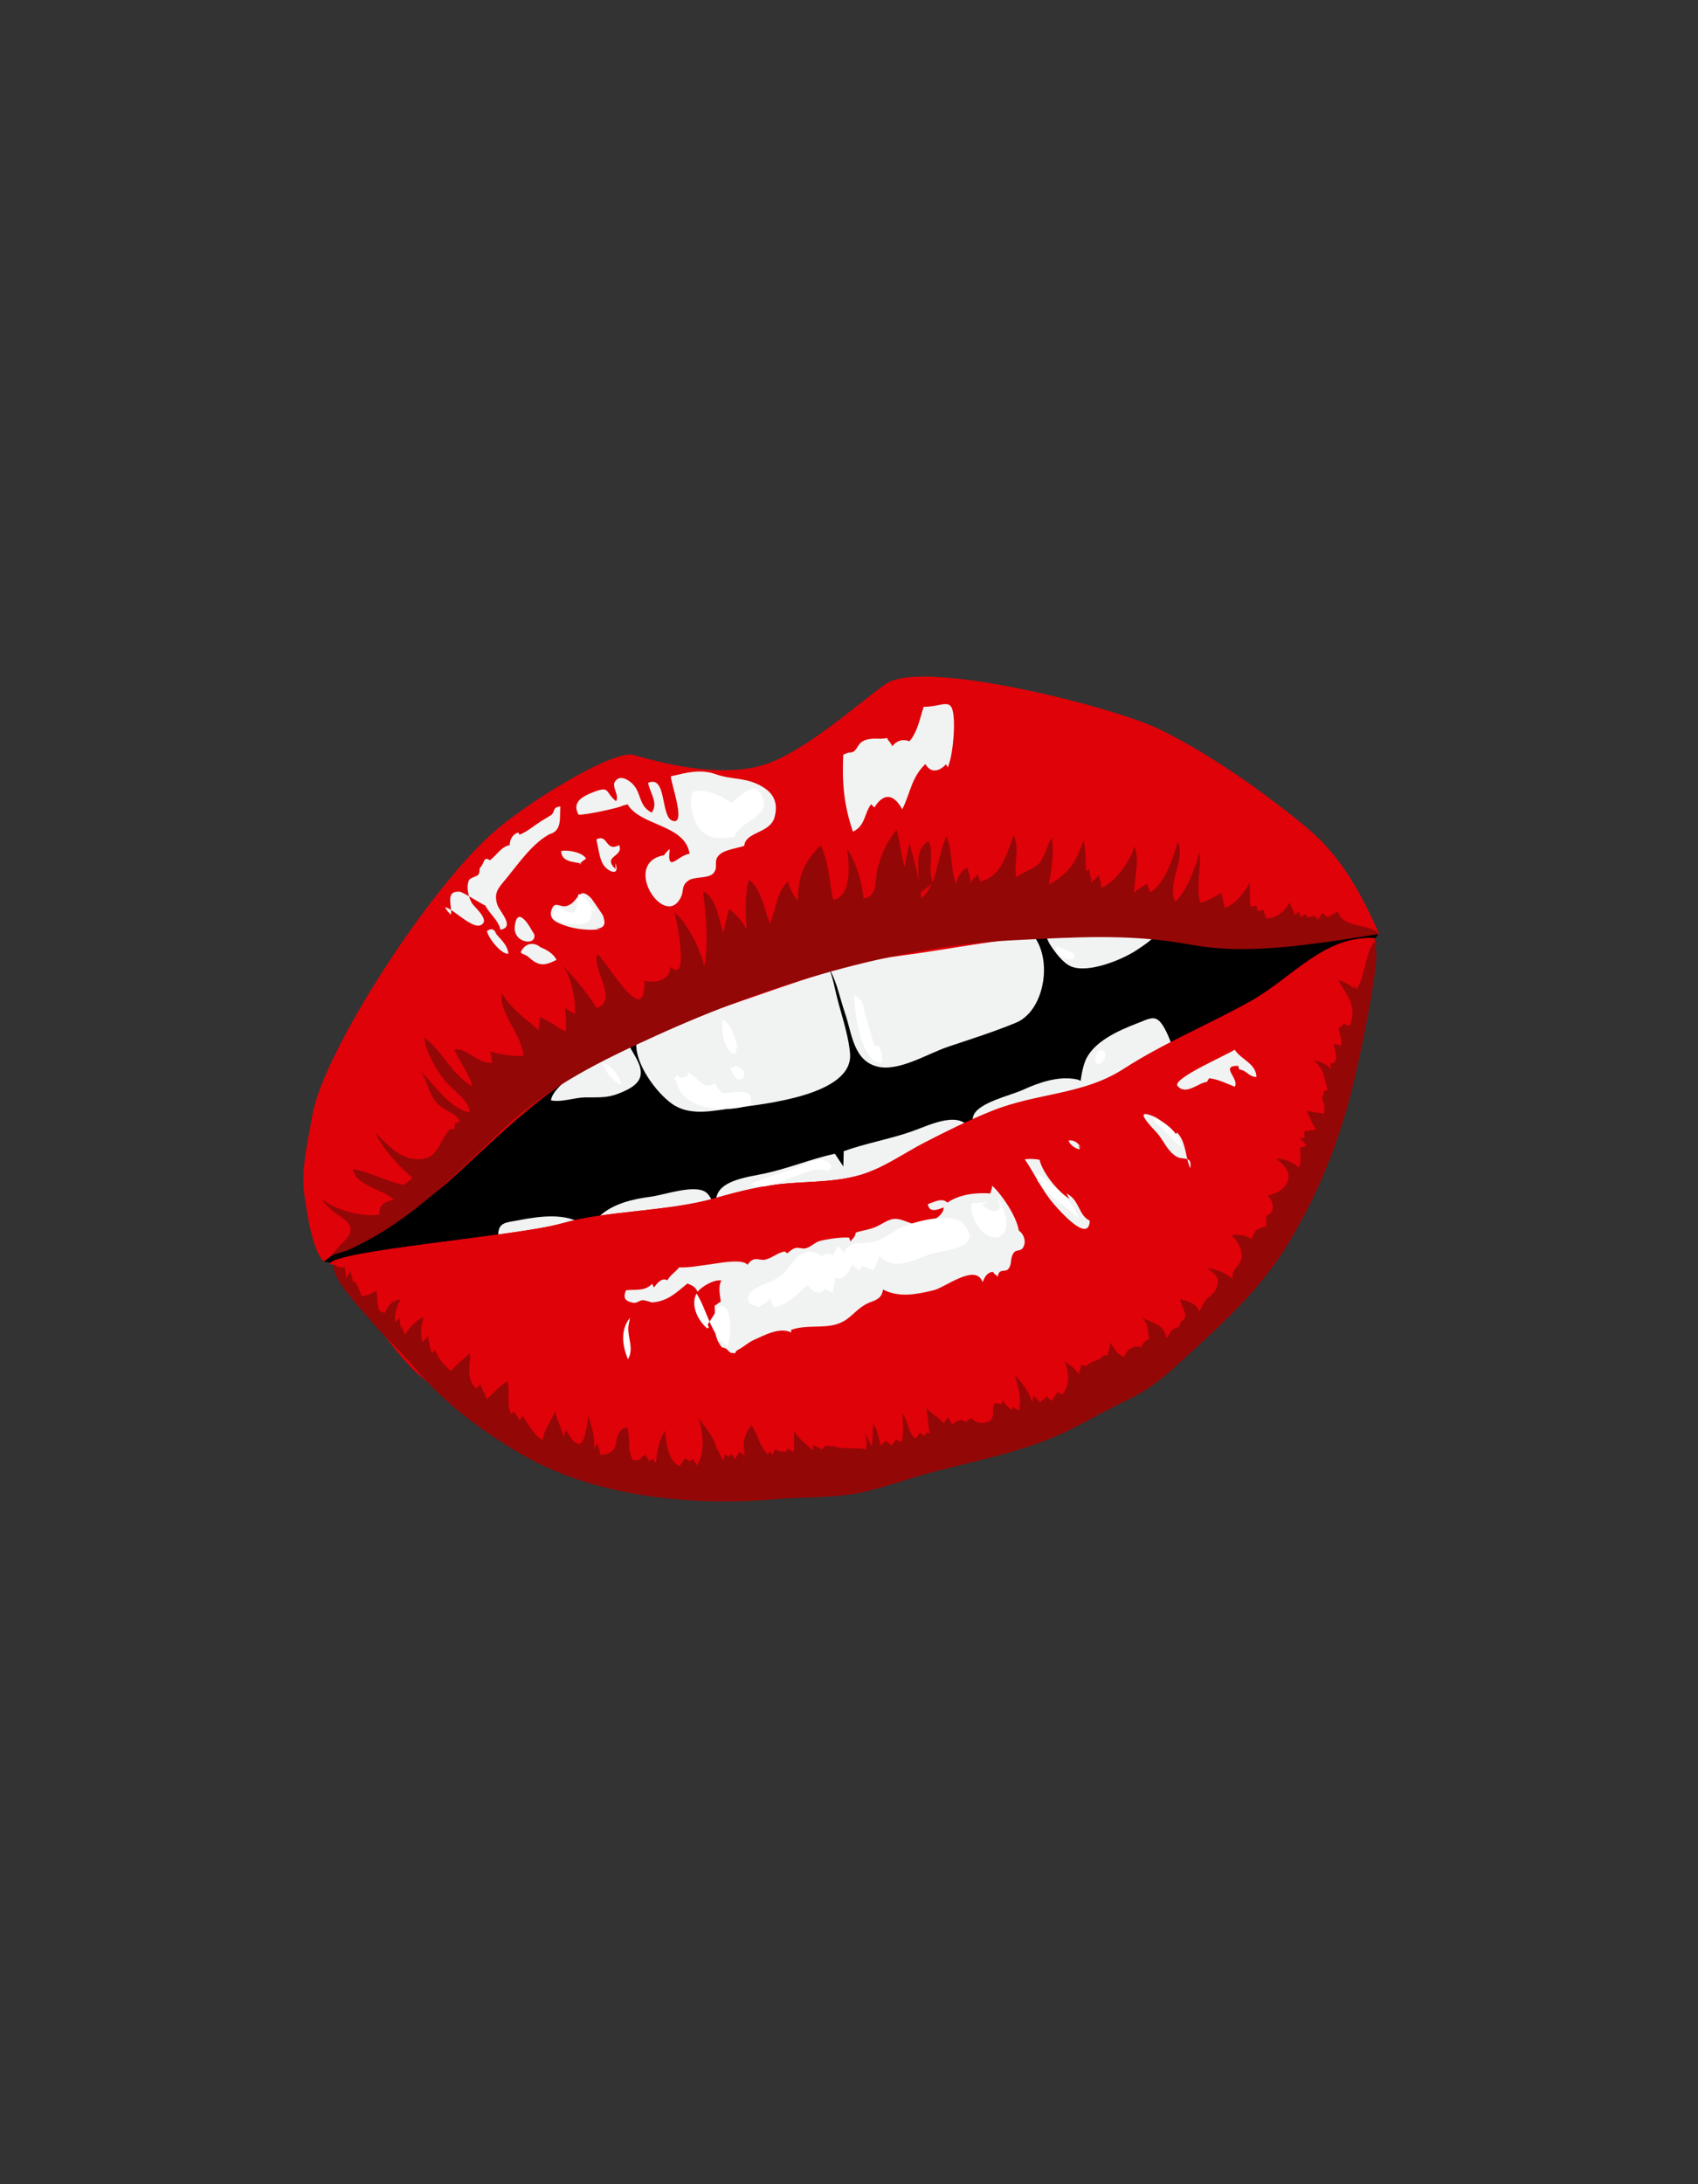 <svg xmlns="http://www.w3.org/2000/svg" xmlns:xlink="http://www.w3.org/1999/xlink" width="1344" zoomAndPan="magnify" viewBox="0 0 1008 1296" height="1728" preserveAspectRatio="xMidYMid meet" version="1.2"><rect x="0" y="0" width="1008" height="1296" fill="#333333" stroke="none"/><defs><clipPath id="ed59cf6b4e"><path d="M 192 524 L 819 524 L 819 786 L 192 786 Z M 192 524 "/></clipPath><clipPath id="09d9f42762"><path d="M 120.352 514.586 L 758.363 331.535 L 887.43 781.387 L 249.422 964.438 Z M 120.352 514.586 "/></clipPath><clipPath id="5ddb799e7b"><path d="M 120.352 514.586 L 758.363 331.535 L 887.43 781.387 L 249.422 964.438 Z M 120.352 514.586 "/></clipPath><clipPath id="8188e157eb"><path d="M 373 545 L 620 545 L 620 634 L 373 634 Z M 373 545 "/></clipPath><clipPath id="cdda23bd0c"><path d="M 120.352 514.586 L 758.363 331.535 L 887.43 781.387 L 249.422 964.438 Z M 120.352 514.586 "/></clipPath><clipPath id="2c9ea19606"><path d="M 120.352 514.586 L 758.363 331.535 L 887.43 781.387 L 249.422 964.438 Z M 120.352 514.586 "/></clipPath><clipPath id="fe27f660ee"><path d="M 616 537 L 689 537 L 689 575 L 616 575 Z M 616 537 "/></clipPath><clipPath id="45a87a3e22"><path d="M 120.352 514.586 L 758.363 331.535 L 887.43 781.387 L 249.422 964.438 Z M 120.352 514.586 "/></clipPath><clipPath id="81c59b3a65"><path d="M 120.352 514.586 L 758.363 331.535 L 887.43 781.387 L 249.422 964.438 Z M 120.352 514.586 "/></clipPath><clipPath id="1e26cc5549"><path d="M 500 664 L 580 664 L 580 716 L 500 716 Z M 500 664 "/></clipPath><clipPath id="731377fd9c"><path d="M 120.352 514.586 L 758.363 331.535 L 887.43 781.387 L 249.422 964.438 Z M 120.352 514.586 "/></clipPath><clipPath id="9e9bccbfa6"><path d="M 120.352 514.586 L 758.363 331.535 L 887.43 781.387 L 249.422 964.438 Z M 120.352 514.586 "/></clipPath><clipPath id="0bb2a7f0cf"><path d="M 577 639 L 670 639 L 670 688 L 577 688 Z M 577 639 "/></clipPath><clipPath id="560f4abab9"><path d="M 120.352 514.586 L 758.363 331.535 L 887.43 781.387 L 249.422 964.438 Z M 120.352 514.586 "/></clipPath><clipPath id="4c28ca0256"><path d="M 120.352 514.586 L 758.363 331.535 L 887.43 781.387 L 249.422 964.438 Z M 120.352 514.586 "/></clipPath><clipPath id="a83fe76dab"><path d="M 641 604 L 700 604 L 700 665 L 641 665 Z M 641 604 "/></clipPath><clipPath id="8ddd50c6ff"><path d="M 120.352 514.586 L 758.363 331.535 L 887.43 781.387 L 249.422 964.438 Z M 120.352 514.586 "/></clipPath><clipPath id="c3178bd028"><path d="M 120.352 514.586 L 758.363 331.535 L 887.43 781.387 L 249.422 964.438 Z M 120.352 514.586 "/></clipPath><clipPath id="34aa2f341f"><path d="M 327 619 L 381 619 L 381 654 L 327 654 Z M 327 619 "/></clipPath><clipPath id="46a81195cd"><path d="M 120.352 514.586 L 758.363 331.535 L 887.43 781.387 L 249.422 964.438 Z M 120.352 514.586 "/></clipPath><clipPath id="f9355e5820"><path d="M 120.352 514.586 L 758.363 331.535 L 887.43 781.387 L 249.422 964.438 Z M 120.352 514.586 "/></clipPath><clipPath id="ab3a93b552"><path d="M 376 567 L 505 567 L 505 660 L 376 660 Z M 376 567 "/></clipPath><clipPath id="be050aaa86"><path d="M 120.352 514.586 L 758.363 331.535 L 887.43 781.387 L 249.422 964.438 Z M 120.352 514.586 "/></clipPath><clipPath id="6dcd22e05d"><path d="M 120.352 514.586 L 758.363 331.535 L 887.43 781.387 L 249.422 964.438 Z M 120.352 514.586 "/></clipPath><clipPath id="e1ea2ef42c"><path d="M 425 684 L 508 684 L 508 735 L 425 735 Z M 425 684 "/></clipPath><clipPath id="28cfa5ef74"><path d="M 120.352 514.586 L 758.363 331.535 L 887.43 781.387 L 249.422 964.438 Z M 120.352 514.586 "/></clipPath><clipPath id="947613d759"><path d="M 120.352 514.586 L 758.363 331.535 L 887.43 781.387 L 249.422 964.438 Z M 120.352 514.586 "/></clipPath><clipPath id="04c82f3957"><path d="M 343 705 L 425 705 L 425 761 L 343 761 Z M 343 705 "/></clipPath><clipPath id="b7e97b0d9b"><path d="M 120.352 514.586 L 758.363 331.535 L 887.43 781.387 L 249.422 964.438 Z M 120.352 514.586 "/></clipPath><clipPath id="ae8297a120"><path d="M 120.352 514.586 L 758.363 331.535 L 887.43 781.387 L 249.422 964.438 Z M 120.352 514.586 "/></clipPath><clipPath id="fee94b600c"><path d="M 295 721 L 363 721 L 363 766 L 295 766 Z M 295 721 "/></clipPath><clipPath id="98ed1f61f1"><path d="M 120.352 514.586 L 758.363 331.535 L 887.43 781.387 L 249.422 964.438 Z M 120.352 514.586 "/></clipPath><clipPath id="af285a993b"><path d="M 120.352 514.586 L 758.363 331.535 L 887.43 781.387 L 249.422 964.438 Z M 120.352 514.586 "/></clipPath><clipPath id="c41fe3618c"><path d="M 180 401 L 819 401 L 819 749 L 180 749 Z M 180 401 "/></clipPath><clipPath id="741b2d2e33"><path d="M 120.352 514.586 L 758.363 331.535 L 887.43 781.387 L 249.422 964.438 Z M 120.352 514.586 "/></clipPath><clipPath id="6619b2487c"><path d="M 120.352 514.586 L 758.363 331.535 L 887.43 781.387 L 249.422 964.438 Z M 120.352 514.586 "/></clipPath><clipPath id="5b48776a78"><path d="M 195 556 L 817 556 L 817 888 L 195 888 Z M 195 556 "/></clipPath><clipPath id="90c30626d5"><path d="M 120.352 514.586 L 758.363 331.535 L 887.43 781.387 L 249.422 964.438 Z M 120.352 514.586 "/></clipPath><clipPath id="2a75e525d4"><path d="M 120.352 514.586 L 758.363 331.535 L 887.43 781.387 L 249.422 964.438 Z M 120.352 514.586 "/></clipPath><clipPath id="fcdeb0624b"><path d="M 197 558 L 818 558 L 818 891 L 197 891 Z M 197 558 "/></clipPath><clipPath id="a10b830b76"><path d="M 120.352 514.586 L 758.363 331.535 L 887.43 781.387 L 249.422 964.438 Z M 120.352 514.586 "/></clipPath><clipPath id="e55dda2fb4"><path d="M 120.352 514.586 L 758.363 331.535 L 887.43 781.387 L 249.422 964.438 Z M 120.352 514.586 "/></clipPath><clipPath id="b6869bad85"><path d="M 357 630 L 369 630 L 369 644 L 357 644 Z M 357 630 "/></clipPath><clipPath id="63b13e4d80"><path d="M 120.352 514.586 L 758.363 331.535 L 887.43 781.387 L 249.422 964.438 Z M 120.352 514.586 "/></clipPath><clipPath id="a9b724c2f0"><path d="M 120.352 514.586 L 758.363 331.535 L 887.43 781.387 L 249.422 964.438 Z M 120.352 514.586 "/></clipPath><clipPath id="393ea275ec"><path d="M 400 636 L 446 636 L 446 659 L 400 659 Z M 400 636 "/></clipPath><clipPath id="f5ae2a74ec"><path d="M 120.352 514.586 L 758.363 331.535 L 887.43 781.387 L 249.422 964.438 Z M 120.352 514.586 "/></clipPath><clipPath id="5a4758cdfe"><path d="M 120.352 514.586 L 758.363 331.535 L 887.43 781.387 L 249.422 964.438 Z M 120.352 514.586 "/></clipPath><clipPath id="4d099b77e5"><path d="M 433 632 L 442 632 L 442 641 L 433 641 Z M 433 632 "/></clipPath><clipPath id="a22d4bcfea"><path d="M 120.352 514.586 L 758.363 331.535 L 887.43 781.387 L 249.422 964.438 Z M 120.352 514.586 "/></clipPath><clipPath id="53e164e9c5"><path d="M 120.352 514.586 L 758.363 331.535 L 887.43 781.387 L 249.422 964.438 Z M 120.352 514.586 "/></clipPath><clipPath id="39e6bd2723"><path d="M 428 604 L 439 604 L 439 626 L 428 626 Z M 428 604 "/></clipPath><clipPath id="7346882318"><path d="M 120.352 514.586 L 758.363 331.535 L 887.43 781.387 L 249.422 964.438 Z M 120.352 514.586 "/></clipPath><clipPath id="3e416b0e09"><path d="M 120.352 514.586 L 758.363 331.535 L 887.43 781.387 L 249.422 964.438 Z M 120.352 514.586 "/></clipPath><clipPath id="80cbb6c111"><path d="M 507 590 L 524 590 L 524 631 L 507 631 Z M 507 590 "/></clipPath><clipPath id="eda5f6da32"><path d="M 120.352 514.586 L 758.363 331.535 L 887.43 781.387 L 249.422 964.438 Z M 120.352 514.586 "/></clipPath><clipPath id="d9f37106c5"><path d="M 120.352 514.586 L 758.363 331.535 L 887.43 781.387 L 249.422 964.438 Z M 120.352 514.586 "/></clipPath><clipPath id="10cb0b9295"><path d="M 627 561 L 638 561 L 638 570 L 627 570 Z M 627 561 "/></clipPath><clipPath id="e4ed6b8ae0"><path d="M 120.352 514.586 L 758.363 331.535 L 887.43 781.387 L 249.422 964.438 Z M 120.352 514.586 "/></clipPath><clipPath id="d9d0e11694"><path d="M 120.352 514.586 L 758.363 331.535 L 887.43 781.387 L 249.422 964.438 Z M 120.352 514.586 "/></clipPath><clipPath id="2d703a1d91"><path d="M 650 623 L 657 623 L 657 632 L 650 632 Z M 650 623 "/></clipPath><clipPath id="0eb3b40083"><path d="M 120.352 514.586 L 758.363 331.535 L 887.43 781.387 L 249.422 964.438 Z M 120.352 514.586 "/></clipPath><clipPath id="3f70ea1e31"><path d="M 120.352 514.586 L 758.363 331.535 L 887.43 781.387 L 249.422 964.438 Z M 120.352 514.586 "/></clipPath><clipPath id="5c5149f8b8"><path d="M 445 688 L 494 688 L 494 705 L 445 705 Z M 445 688 "/></clipPath><clipPath id="d0bbd0f624"><path d="M 120.352 514.586 L 758.363 331.535 L 887.43 781.387 L 249.422 964.438 Z M 120.352 514.586 "/></clipPath><clipPath id="ce5678abb1"><path d="M 120.352 514.586 L 758.363 331.535 L 887.43 781.387 L 249.422 964.438 Z M 120.352 514.586 "/></clipPath><clipPath id="a5f0b59e7d"><path d="M 342 457 L 461 457 L 461 538 L 342 538 Z M 342 457 "/></clipPath><clipPath id="72d52092ea"><path d="M 120.352 514.586 L 758.363 331.535 L 887.43 781.387 L 249.422 964.438 Z M 120.352 514.586 "/></clipPath><clipPath id="d8527de513"><path d="M 120.352 514.586 L 758.363 331.535 L 887.43 781.387 L 249.422 964.438 Z M 120.352 514.586 "/></clipPath><clipPath id="d73d4f9dbe"><path d="M 326 530 L 359 530 L 359 552 L 326 552 Z M 326 530 "/></clipPath><clipPath id="67890a207f"><path d="M 120.352 514.586 L 758.363 331.535 L 887.43 781.387 L 249.422 964.438 Z M 120.352 514.586 "/></clipPath><clipPath id="14df0345c9"><path d="M 120.352 514.586 L 758.363 331.535 L 887.43 781.387 L 249.422 964.438 Z M 120.352 514.586 "/></clipPath><clipPath id="a37db908c1"><path d="M 333 504 L 348 504 L 348 513 L 333 513 Z M 333 504 "/></clipPath><clipPath id="c56e653c23"><path d="M 120.352 514.586 L 758.363 331.535 L 887.43 781.387 L 249.422 964.438 Z M 120.352 514.586 "/></clipPath><clipPath id="eecee3eef5"><path d="M 120.352 514.586 L 758.363 331.535 L 887.43 781.387 L 249.422 964.438 Z M 120.352 514.586 "/></clipPath><clipPath id="95397dbb9d"><path d="M 354 497 L 368 497 L 368 518 L 354 518 Z M 354 497 "/></clipPath><clipPath id="7e3687ece8"><path d="M 120.352 514.586 L 758.363 331.535 L 887.43 781.387 L 249.422 964.438 Z M 120.352 514.586 "/></clipPath><clipPath id="c5eda92c4a"><path d="M 120.352 514.586 L 758.363 331.535 L 887.43 781.387 L 249.422 964.438 Z M 120.352 514.586 "/></clipPath><clipPath id="6fab0af2c5"><path d="M 309 560 L 331 560 L 331 573 L 309 573 Z M 309 560 "/></clipPath><clipPath id="79e604af64"><path d="M 120.352 514.586 L 758.363 331.535 L 887.43 781.387 L 249.422 964.438 Z M 120.352 514.586 "/></clipPath><clipPath id="48a8524f7a"><path d="M 120.352 514.586 L 758.363 331.535 L 887.43 781.387 L 249.422 964.438 Z M 120.352 514.586 "/></clipPath><clipPath id="42c63ce29a"><path d="M 289 551 L 302 551 L 302 566 L 289 566 Z M 289 551 "/></clipPath><clipPath id="3bc9611d4e"><path d="M 120.352 514.586 L 758.363 331.535 L 887.43 781.387 L 249.422 964.438 Z M 120.352 514.586 "/></clipPath><clipPath id="49ee9bdd37"><path d="M 120.352 514.586 L 758.363 331.535 L 887.43 781.387 L 249.422 964.438 Z M 120.352 514.586 "/></clipPath><clipPath id="44d4fd134a"><path d="M 305 544 L 318 544 L 318 559 L 305 559 Z M 305 544 "/></clipPath><clipPath id="da567c86d3"><path d="M 120.352 514.586 L 758.363 331.535 L 887.43 781.387 L 249.422 964.438 Z M 120.352 514.586 "/></clipPath><clipPath id="e4ab1ba97b"><path d="M 120.352 514.586 L 758.363 331.535 L 887.43 781.387 L 249.422 964.438 Z M 120.352 514.586 "/></clipPath><clipPath id="d4975f489e"><path d="M 264 478 L 333 478 L 333 552 L 264 552 Z M 264 478 "/></clipPath><clipPath id="9004466d29"><path d="M 120.352 514.586 L 758.363 331.535 L 887.43 781.387 L 249.422 964.438 Z M 120.352 514.586 "/></clipPath><clipPath id="bad7a1bc69"><path d="M 120.352 514.586 L 758.363 331.535 L 887.43 781.387 L 249.422 964.438 Z M 120.352 514.586 "/></clipPath><clipPath id="e358592dcb"><path d="M 608 687 L 647 687 L 647 730 L 608 730 Z M 608 687 "/></clipPath><clipPath id="def542e2a2"><path d="M 120.352 514.586 L 758.363 331.535 L 887.43 781.387 L 249.422 964.438 Z M 120.352 514.586 "/></clipPath><clipPath id="3944b8a4c0"><path d="M 120.352 514.586 L 758.363 331.535 L 887.43 781.387 L 249.422 964.438 Z M 120.352 514.586 "/></clipPath><clipPath id="ec9ee01f49"><path d="M 634 676 L 642 676 L 642 682 L 634 682 Z M 634 676 "/></clipPath><clipPath id="7967729878"><path d="M 120.352 514.586 L 758.363 331.535 L 887.43 781.387 L 249.422 964.438 Z M 120.352 514.586 "/></clipPath><clipPath id="7d04d66e5c"><path d="M 120.352 514.586 L 758.363 331.535 L 887.43 781.387 L 249.422 964.438 Z M 120.352 514.586 "/></clipPath><clipPath id="4e8f6781fb"><path d="M 678 661 L 707 661 L 707 694 L 678 694 Z M 678 661 "/></clipPath><clipPath id="d2ec37c855"><path d="M 120.352 514.586 L 758.363 331.535 L 887.43 781.387 L 249.422 964.438 Z M 120.352 514.586 "/></clipPath><clipPath id="5f294ea167"><path d="M 120.352 514.586 L 758.363 331.535 L 887.43 781.387 L 249.422 964.438 Z M 120.352 514.586 "/></clipPath><clipPath id="17f0733645"><path d="M 424 703 L 609 703 L 609 803 L 424 803 Z M 424 703 "/></clipPath><clipPath id="ef997234bc"><path d="M 120.352 514.586 L 758.363 331.535 L 887.43 781.387 L 249.422 964.438 Z M 120.352 514.586 "/></clipPath><clipPath id="cf562d9082"><path d="M 120.352 514.586 L 758.363 331.535 L 887.43 781.387 L 249.422 964.438 Z M 120.352 514.586 "/></clipPath><clipPath id="6bafec3a83"><path d="M 370 742 L 475 742 L 475 780 L 370 780 Z M 370 742 "/></clipPath><clipPath id="1c10c05a1d"><path d="M 120.352 514.586 L 758.363 331.535 L 887.43 781.387 L 249.422 964.438 Z M 120.352 514.586 "/></clipPath><clipPath id="c5f0097d36"><path d="M 120.352 514.586 L 758.363 331.535 L 887.43 781.387 L 249.422 964.438 Z M 120.352 514.586 "/></clipPath><clipPath id="34cf39e0eb"><path d="M 698 622 L 746 622 L 746 647 L 698 647 Z M 698 622 "/></clipPath><clipPath id="34b03ce030"><path d="M 120.352 514.586 L 758.363 331.535 L 887.43 781.387 L 249.422 964.438 Z M 120.352 514.586 "/></clipPath><clipPath id="e6ce80b895"><path d="M 120.352 514.586 L 758.363 331.535 L 887.43 781.387 L 249.422 964.438 Z M 120.352 514.586 "/></clipPath><clipPath id="6c18f8aab0"><path d="M 327 530 L 355 530 L 355 549 L 327 549 Z M 327 530 "/></clipPath><clipPath id="3e22ab9264"><path d="M 120.352 514.586 L 758.363 331.535 L 887.43 781.387 L 249.422 964.438 Z M 120.352 514.586 "/></clipPath><clipPath id="dd9bf6a7c8"><path d="M 120.352 514.586 L 758.363 331.535 L 887.43 781.387 L 249.422 964.438 Z M 120.352 514.586 "/></clipPath><clipPath id="4a2cc5e4c7"><path d="M 444 722 L 576 722 L 576 776 L 444 776 Z M 444 722 "/></clipPath><clipPath id="ea0e8b0c79"><path d="M 120.352 514.586 L 758.363 331.535 L 887.43 781.387 L 249.422 964.438 Z M 120.352 514.586 "/></clipPath><clipPath id="44f4f34215"><path d="M 120.352 514.586 L 758.363 331.535 L 887.43 781.387 L 249.422 964.438 Z M 120.352 514.586 "/></clipPath><clipPath id="48a211202e"><path d="M 576 710 L 598 710 L 598 735 L 576 735 Z M 576 710 "/></clipPath><clipPath id="53cefa07f8"><path d="M 120.352 514.586 L 758.363 331.535 L 887.43 781.387 L 249.422 964.438 Z M 120.352 514.586 "/></clipPath><clipPath id="b31f183936"><path d="M 120.352 514.586 L 758.363 331.535 L 887.43 781.387 L 249.422 964.438 Z M 120.352 514.586 "/></clipPath><clipPath id="8bd39ead77"><path d="M 615 696 L 641 696 L 641 724 L 615 724 Z M 615 696 "/></clipPath><clipPath id="95cf6c1f28"><path d="M 120.352 514.586 L 758.363 331.535 L 887.43 781.387 L 249.422 964.438 Z M 120.352 514.586 "/></clipPath><clipPath id="2310ccbba5"><path d="M 120.352 514.586 L 758.363 331.535 L 887.43 781.387 L 249.422 964.438 Z M 120.352 514.586 "/></clipPath><clipPath id="975fd9a9d1"><path d="M 684 663 L 702 663 L 702 681 L 684 681 Z M 684 663 "/></clipPath><clipPath id="413e100c0d"><path d="M 120.352 514.586 L 758.363 331.535 L 887.43 781.387 L 249.422 964.438 Z M 120.352 514.586 "/></clipPath><clipPath id="d4d02aef5e"><path d="M 120.352 514.586 L 758.363 331.535 L 887.43 781.387 L 249.422 964.438 Z M 120.352 514.586 "/></clipPath><clipPath id="17569df350"><path d="M 369 781 L 375 781 L 375 807 L 369 807 Z M 369 781 "/></clipPath><clipPath id="e1f14c553b"><path d="M 120.352 514.586 L 758.363 331.535 L 887.43 781.387 L 249.422 964.438 Z M 120.352 514.586 "/></clipPath><clipPath id="b255eaf4e8"><path d="M 120.352 514.586 L 758.363 331.535 L 887.43 781.387 L 249.422 964.438 Z M 120.352 514.586 "/></clipPath><clipPath id="301e20cdc8"><path d="M 412 767 L 434 767 L 434 799 L 412 799 Z M 412 767 "/></clipPath><clipPath id="c43eefd48d"><path d="M 120.352 514.586 L 758.363 331.535 L 887.43 781.387 L 249.422 964.438 Z M 120.352 514.586 "/></clipPath><clipPath id="1db0277a60"><path d="M 120.352 514.586 L 758.363 331.535 L 887.43 781.387 L 249.422 964.438 Z M 120.352 514.586 "/></clipPath><clipPath id="d9efd1626b"><path d="M 410 468 L 454 468 L 454 498 L 410 498 Z M 410 468 "/></clipPath><clipPath id="31750da3ea"><path d="M 120.352 514.586 L 758.363 331.535 L 887.43 781.387 L 249.422 964.438 Z M 120.352 514.586 "/></clipPath><clipPath id="7b20c6e9cf"><path d="M 120.352 514.586 L 758.363 331.535 L 887.43 781.387 L 249.422 964.438 Z M 120.352 514.586 "/></clipPath><clipPath id="58410af3dc"><path d="M 500 417 L 567 417 L 567 494 L 500 494 Z M 500 417 "/></clipPath><clipPath id="22418382c9"><path d="M 120.352 514.586 L 758.363 331.535 L 887.43 781.387 L 249.422 964.438 Z M 120.352 514.586 "/></clipPath><clipPath id="201bdf08db"><path d="M 120.352 514.586 L 758.363 331.535 L 887.43 781.387 L 249.422 964.438 Z M 120.352 514.586 "/></clipPath><clipPath id="3dc40e776f"><path d="M 191 492 L 819 492 L 819 745 L 191 745 Z M 191 492 "/></clipPath><clipPath id="4229d403d2"><path d="M 120.352 514.586 L 758.363 331.535 L 887.43 781.387 L 249.422 964.438 Z M 120.352 514.586 "/></clipPath><clipPath id="6935426523"><path d="M 120.352 514.586 L 758.363 331.535 L 887.43 781.387 L 249.422 964.438 Z M 120.352 514.586 "/></clipPath></defs><g id="386aafe2ea"><g clip-rule="nonzero" clip-path="url(#ed59cf6b4e)"><g clip-rule="nonzero" clip-path="url(#09d9f42762)"><g clip-rule="nonzero" clip-path="url(#5ddb799e7b)"><path style=" stroke:none;fill-rule:nonzero;fill:#000000;fill-opacity:1;" d="M 304.57 622.906 C 294.352 626.895 284.531 638.734 276.105 645.699 C 264.629 655.188 253.742 665.52 242.691 675.438 C 228.094 688.547 216.359 704.941 203.035 719.141 C 193.59 729.203 194.012 741.883 192.258 748.539 C 192.258 748.539 228.652 754.094 245.281 768.078 C 287.09 803.238 355.242 776.758 407.027 759.062 C 444.461 746.27 481.418 731.84 519.648 721.438 C 552.996 712.363 586.461 707.051 618.977 694.789 C 647.035 684.207 673.52 670.016 701.52 659.41 C 719.672 652.535 736.34 642.5 750.207 628.754 C 766.773 612.328 776.051 590.43 792.773 574.668 C 798.031 569.715 804.031 564.031 809.793 560.578 C 816.992 556.266 822.281 554.84 813.398 548.168 C 803.156 540.477 785.152 535.918 773.152 532.477 C 736.652 522 693.859 523.965 656.543 528.336 C 617.109 532.953 577.973 536.609 539.48 547.25 C 506.023 556.496 473.414 568.09 440.129 577.605 C 402.863 588.266 367.203 603.984 331.043 616.23 C 322.121 619.254 307.992 622.047 301.309 627.508 "/></g></g></g><g clip-rule="nonzero" clip-path="url(#8188e157eb)"><g clip-rule="nonzero" clip-path="url(#cdda23bd0c)"><g clip-rule="nonzero" clip-path="url(#2c9ea19606)"><path style=" stroke:none;fill-rule:nonzero;fill:#f1f2f2;fill-opacity:1;" d="M 373.484 620.535 C 385.305 612.113 396.41 600.66 408.582 593.016 C 427.801 580.949 450.398 572.168 472.625 567.555 C 494.32 563.055 495.855 584.402 501.633 601.168 C 505.785 613.223 506.57 629.457 521.043 632.914 C 533.668 635.926 550.879 625.117 562.527 621.195 C 576.691 616.426 589.621 612.383 603.082 606.855 C 623.152 598.621 626.777 557.152 604.648 548.492 C 582.688 539.898 546.312 551.809 524.395 556.18 C 513.555 558.34 498.008 566.637 489.133 560.797 "/></g></g></g><g clip-rule="nonzero" clip-path="url(#fe27f660ee)"><g clip-rule="nonzero" clip-path="url(#45a87a3e22)"><g clip-rule="nonzero" clip-path="url(#81c59b3a65)"><path style=" stroke:none;fill-rule:nonzero;fill:#f1f2f2;fill-opacity:1;" d="M 616.918 543.363 C 617.09 543.965 620.543 556.148 623.523 560.723 C 626.246 564.891 630.984 571.43 635.797 573.438 C 646.125 577.742 666.562 569.332 675.105 563.527 C 679.191 560.75 688.227 555.273 688.504 549.43 C 688.926 540.473 670.18 542.145 662.801 540.508 C 647.254 537.055 633.574 536.547 618.672 540.066 C 618.387 540.133 616.672 540.711 617.035 540.586 "/></g></g></g><g clip-rule="nonzero" clip-path="url(#1e26cc5549)"><g clip-rule="nonzero" clip-path="url(#731377fd9c)"><g clip-rule="nonzero" clip-path="url(#9e9bccbfa6)"><path style=" stroke:none;fill-rule:nonzero;fill:#f1f2f2;fill-opacity:1;" d="M 500.863 683.074 C 500.969 693.312 497.832 710.656 510.273 714.688 C 522.961 718.797 545.125 709.082 557.066 705.02 C 574.113 699.219 584.188 691.113 576.906 672.055 C 571.406 657.656 552.605 667.297 541.848 671.125 C 528.426 675.906 514.238 678.242 500.863 683.074 Z M 500.863 683.074 "/></g></g></g><g clip-rule="nonzero" clip-path="url(#0bb2a7f0cf)"><g clip-rule="nonzero" clip-path="url(#560f4abab9)"><g clip-rule="nonzero" clip-path="url(#4c28ca0256)"><path style=" stroke:none;fill-rule:nonzero;fill:#f1f2f2;fill-opacity:1;" d="M 667.355 668.09 C 661.129 673.18 645.965 674.066 637.52 675.734 C 629.453 677.324 621.223 677.93 613.172 679.586 C 607.418 680.77 597.898 687.301 592.957 687.383 C 585.461 687.504 574.809 669.949 577.883 661.938 C 580.879 654.156 599.809 650.066 607.184 646.688 C 616.801 642.285 628.57 638.203 639.254 640.465 C 647.332 642.168 669.598 666.539 669.652 666.516 "/></g></g></g><g clip-rule="nonzero" clip-path="url(#a83fe76dab)"><g clip-rule="nonzero" clip-path="url(#8ddd50c6ff)"><g clip-rule="nonzero" clip-path="url(#c3178bd028)"><path style=" stroke:none;fill-rule:nonzero;fill:#f1f2f2;fill-opacity:1;" d="M 649.211 662.305 C 637.312 661.668 641.227 637.082 644.195 629.664 C 648.793 618.195 663.746 611.598 674.656 607.367 C 683.25 604.031 686.133 601.625 690.746 609.184 C 694 614.512 697.105 623.746 698.508 629.848 C 702.586 647.629 682.586 648.641 669.828 654.363 C 662.309 657.734 654.289 661.203 646.07 664.125 "/></g></g></g><g clip-rule="nonzero" clip-path="url(#34aa2f341f)"><g clip-rule="nonzero" clip-path="url(#46a81195cd)"><g clip-rule="nonzero" clip-path="url(#f9355e5820)"><path style=" stroke:none;fill-rule:nonzero;fill:#f1f2f2;fill-opacity:1;" d="M 373.484 620.535 C 366.008 619.457 355.059 624.953 348.168 631.234 C 342.5 636.398 328.113 645.328 327.051 652.902 C 333.266 654.219 340.758 651.277 347.266 651.148 C 354.184 651.016 360 651.707 366.988 648.957 C 372.203 646.902 379.445 643.805 380.301 637.832 C 381.211 631.477 375.547 625.121 373.242 619.688 "/></g></g></g><g clip-rule="nonzero" clip-path="url(#ab3a93b552)"><g clip-rule="nonzero" clip-path="url(#be050aaa86)"><g clip-rule="nonzero" clip-path="url(#6dcd22e05d)"><path style=" stroke:none;fill-rule:nonzero;fill:#f1f2f2;fill-opacity:1;" d="M 377.715 619.32 C 377.227 631.352 389.238 647.891 398.645 654.754 C 409.422 662.617 423.41 659.02 435.566 657.465 C 454.184 655.086 506.734 649.656 504.613 625.039 C 503.57 612.957 498.605 599.836 495.996 588.082 C 492.508 572.355 490.121 564.281 472.121 569.34 C 449.562 575.68 426.105 591 405.516 601.246 C 397.414 605.277 378.582 613.297 376.625 618.719 "/></g></g></g><g clip-rule="nonzero" clip-path="url(#e1ea2ef42c)"><g clip-rule="nonzero" clip-path="url(#28cfa5ef74)"><g clip-rule="nonzero" clip-path="url(#947613d759)"><path style=" stroke:none;fill-rule:nonzero;fill:#f1f2f2;fill-opacity:1;" d="M 495.633 684.574 C 500.973 693.309 512.828 706.352 504.414 716.367 C 495.836 726.578 471.891 730.09 459.613 732.98 C 442.086 737.098 429.246 735.57 425.312 715.547 C 422.344 700.422 443.398 698.629 454.551 696.172 C 468.465 693.109 481.73 687.57 495.633 684.574 Z M 495.633 684.574 "/></g></g></g><g clip-rule="nonzero" clip-path="url(#04c82f3957)"><g clip-rule="nonzero" clip-path="url(#b7e97b0d9b)"><g clip-rule="nonzero" clip-path="url(#ae8297a120)"><path style=" stroke:none;fill-rule:nonzero;fill:#f1f2f2;fill-opacity:1;" d="M 346.523 760.141 C 354.5 761.152 367.828 753.867 375.875 750.801 C 383.555 747.875 390.855 744.023 398.559 741.16 C 404.062 739.113 415.602 739.605 419.832 737.055 C 426.254 733.184 425.98 712.652 419.121 707.488 C 412.457 702.48 394.238 709.047 386.195 710.094 C 375.707 711.457 363.566 714.238 355.703 721.82 C 349.758 727.547 343.801 760.012 343.742 760.023 "/></g></g></g><g clip-rule="nonzero" clip-path="url(#fee94b600c)"><g clip-rule="nonzero" clip-path="url(#98ed1f61f1)"><g clip-rule="nonzero" clip-path="url(#af285a993b)"><path style=" stroke:none;fill-rule:nonzero;fill:#f1f2f2;fill-opacity:1;" d="M 359.109 757.023 C 368.859 750.176 352.508 731.402 346.055 726.688 C 336.078 719.398 319.902 721.734 308.406 723.93 C 299.352 725.66 295.633 725.145 295.727 734 C 295.797 740.246 298.059 749.723 300.105 755.641 C 306.07 772.875 323.57 763.129 337.414 761.219 C 345.582 760.09 354.219 758.781 362.738 756.898 "/></g></g></g><g clip-rule="nonzero" clip-path="url(#c41fe3618c)"><g clip-rule="nonzero" clip-path="url(#741b2d2e33)"><g clip-rule="nonzero" clip-path="url(#6619b2487c)"><path style=" stroke:none;fill-rule:nonzero;fill:#df0209;fill-opacity:1;" d="M 192.258 748.539 C 202.227 740.328 223.277 730 234.52 723.566 C 246.113 716.93 257.668 708.922 267.957 699.574 C 291.473 678.207 313.949 655.328 341.039 638.312 C 371.855 618.961 406.52 605.367 440.871 593.672 C 470.641 583.535 502.828 571.207 534 567.16 C 564.988 563.133 596.867 556.223 628.457 554.934 C 660.766 553.609 693.188 556.711 725.34 560.59 C 743.363 562.762 756.301 562.215 774.293 558.855 C 790.473 555.836 802.348 554.074 818.73 554.145 C 808.391 530.867 796.531 508.449 776.004 491.316 C 750.645 470.152 716.984 446.5 687.648 432.41 C 660.438 419.34 550.09 391.32 526.879 405.25 C 515.664 411.98 479.82 445.355 453.734 453.734 C 426.996 462.32 389.535 451.871 376.168 447.945 C 365.168 444.719 318.594 472.531 296.012 491.191 C 256.094 524.176 191.508 624.945 185.43 661.691 C 182.855 677.254 178.695 692.508 180.562 707.938 C 182.234 721.738 186.223 743.457 192.258 748.539 "/></g></g></g><g clip-rule="nonzero" clip-path="url(#5b48776a78)"><g clip-rule="nonzero" clip-path="url(#90c30626d5)"><g clip-rule="nonzero" clip-path="url(#2a75e525d4)"><path style=" stroke:none;fill-rule:nonzero;fill:#df0209;fill-opacity:1;" d="M 197.66 750.379 C 204.59 761.582 236.512 805.129 247.449 814.598 C 267.496 831.949 290.156 848.273 312.867 862.262 C 335.301 876.078 427.086 911.66 578.215 863.723 C 607.988 854.277 636.645 842.859 664.391 829.812 C 779.148 775.852 821.07 574.762 815.914 556.664 C 786.305 555.008 767.004 580.219 743.148 593.66 C 717.977 607.848 691.062 618.738 667.105 634.227 C 642.98 649.82 615.859 648.406 589.055 659.117 C 574.93 664.762 562.078 671.18 548.699 678.062 C 536.168 684.512 524.246 693.312 510.266 697.309 C 496.426 701.266 481.652 701.023 467.699 702.152 C 452.863 703.348 439.184 706.715 424.434 710.949 C 396.316 719.016 360.598 718.125 333.336 725.949 C 307.156 733.461 197.754 742.016 195.711 750.012 "/><path style=" stroke:none;fill-rule:nonzero;fill:#df0209;fill-opacity:1;" d="M 197.66 750.379 C 204.59 761.582 236.512 805.129 247.449 814.598 C 267.496 831.949 290.156 848.273 312.867 862.262 C 335.301 876.078 427.086 911.66 578.215 863.723 C 607.988 854.277 636.645 842.859 664.391 829.812 C 779.148 775.852 821.07 574.762 815.914 556.664 C 786.305 555.008 767.004 580.219 743.148 593.66 C 717.977 607.848 691.062 618.738 667.105 634.227 C 642.98 649.82 615.859 648.406 589.055 659.117 C 574.93 664.762 562.078 671.18 548.699 678.062 C 536.168 684.512 524.246 693.312 510.266 697.309 C 496.426 701.266 481.652 701.023 467.699 702.152 C 452.863 703.348 439.184 706.715 424.434 710.949 C 396.316 719.016 360.598 718.125 333.336 725.949 C 307.156 733.461 197.754 742.016 195.711 750.012 "/></g></g></g><g clip-rule="nonzero" clip-path="url(#fcdeb0624b)"><g clip-rule="nonzero" clip-path="url(#a10b830b76)"><g clip-rule="nonzero" clip-path="url(#e55dda2fb4)"><path style=" stroke:none;fill-rule:nonzero;fill:#940707;fill-opacity:1;" d="M 199.164 750.77 C 200.969 752.352 202.566 752.184 204.879 752.035 C 204.758 753.863 205.637 757.105 205.277 758.82 C 205.969 757.133 207.328 755.621 208.141 753.988 C 208.246 755.98 209.445 758.461 209.414 760.496 C 209.918 760.453 210.418 760.41 210.918 760.375 C 212.539 763.113 213.602 765.918 214.629 769.09 C 217.793 768.82 221.141 767.305 223.488 765.891 C 224.387 769.957 223.43 773.969 225.414 777.887 C 226.039 778.254 227.625 778.922 228.34 779.145 C 230.344 774.984 232.797 771.355 237.836 770.996 C 235.812 774.891 233.805 780.207 234.609 784.469 C 235.316 783.738 236.512 782.758 237.254 782.066 C 237.273 783.926 238.078 785.988 237.746 788.152 C 237.82 788.258 238.516 786.773 238.719 787.133 C 238.949 788.52 239.793 790.676 240.461 791.945 C 243.227 787.828 246.699 783.09 251.66 781.664 C 249.957 786.523 249.359 791.602 250.832 796.32 C 251.547 795.27 253.289 793.93 254.066 792.789 C 254.691 796.137 255.094 799.656 256.418 802.961 C 256.793 802.406 257.754 801.316 258.191 800.758 C 260.91 807.422 263.25 809.445 267.637 813.426 C 270.809 810.113 274.91 806.148 279.059 803.035 C 279.301 810.609 276.344 817.73 282.566 823.797 C 283.062 823.211 284.539 822.305 285.188 821.426 C 285.766 822.742 286.758 824.828 286.945 826.211 C 287.312 826.156 287.508 825.953 287.531 825.598 C 287.738 827.188 288.422 828.754 288.965 830.203 C 292.602 826.895 296.625 822.137 301.176 819.609 C 303.016 825.988 300.395 832.234 303.348 838.926 C 304.105 838.512 304.605 837.973 305.41 837.645 C 305.996 839.211 308.004 840.816 308.242 843.035 C 308.648 842.238 309.73 841.074 310.219 840.117 C 313.371 844.703 317.363 852 322.164 854.609 C 322.547 848.516 327.598 843.227 329.367 837.367 C 330.938 842.582 333.121 847.273 334.562 852.68 C 334.832 851.176 335.617 849.758 335.906 848.27 C 345.414 865.574 347.547 853.25 349.324 839.887 C 351.113 846.59 353.871 853.551 352.328 860.332 C 352.793 858.328 354.031 857.629 354.781 856.434 C 354.965 858.68 356.344 860.633 356.27 863.07 C 371.195 863.133 361.289 849.688 372.199 846.855 C 374.727 853.102 371.789 861.34 376.145 866.574 C 377.047 866.461 379.031 866.363 379.898 866.188 C 380.871 864.266 382.035 863.965 383.223 862.922 C 383.719 864.594 385.016 865.707 385.512 867.32 C 384.867 867.434 387.867 865.016 387.535 865.348 C 388.031 866.27 388.57 867.434 389.438 868.07 C 389.93 861.219 390.969 854.789 394.91 848.781 C 395.113 854.98 396.902 868.012 403.691 869.863 C 404.137 868.465 405.855 867.141 406.297 865.484 C 407.32 865.594 408.574 866.332 409.492 867.035 C 410.402 867.055 410.125 865.582 411.5 865.797 C 412.164 867.328 413.074 868.062 413.812 869.504 C 418.672 861.797 417.488 850.113 414.648 841.293 C 418.977 847.453 424.648 853.391 426.035 861.645 C 426.199 862.281 426.176 862.262 425.965 861.582 C 425.703 860.949 425.855 860.605 426.43 860.551 C 427.094 862.793 428.371 864.594 429.277 866.668 C 429.547 865.496 430.121 864.32 430.359 863.16 C 430.746 863.121 432.406 864.152 432.465 864.113 C 432.715 864.195 433.703 862.926 434.426 862.891 C 434.906 863.766 435.969 864.875 436.594 865.742 C 436.84 864.441 438.387 862.77 438.789 861.43 C 439.652 862.238 441.297 862.801 442.281 863.855 C 440.527 857.055 441.621 851.055 446.051 845.793 C 450.168 851.062 450.527 857.969 455.957 862.934 C 456.461 862.91 456.555 861.332 456.734 861.016 C 457.617 861.309 457.844 862.816 458.738 863.055 C 458.957 862.039 459.5 860.879 460.281 859.82 C 462.547 861.684 464.656 861.18 467.039 861.496 C 466.355 861.695 467.633 859.309 467.535 859.57 C 468.516 860.285 470.059 860.809 470.891 861.605 C 472.258 857.863 470.613 853.102 471.734 849.391 C 474.383 853.934 478.719 856.996 482.492 860.562 C 482.512 859.449 482.66 858.383 482.645 857.254 C 483.746 858.191 486.48 858.809 487.852 860.172 C 488.609 859.395 489.293 858.758 489.922 857.723 C 491.805 858.195 494.5 858.078 495.34 858.246 C 501.031 860.078 508.723 858.77 514.223 859.902 C 514.727 855.078 514.188 850.594 511.465 846.301 L 517.523 858.16 C 518.152 853.516 518.117 848.824 518.133 844.164 C 517.922 843.543 517.891 843.551 518.039 844.191 C 520.863 847.875 521.715 853.457 522.938 858.113 C 523.621 856.816 525.07 855.867 525.746 854.75 C 526.277 855.488 528.777 856.918 529.266 857.672 C 529.859 856.637 531.504 855.031 531.93 854.117 C 533.043 855.066 534.418 855.273 535.199 855.766 C 536.797 850.047 535.895 844.262 535.734 838.652 C 538.871 842.594 539.387 851.141 543.656 853.496 C 544.273 852.453 545.641 851.055 546.133 850.066 C 546.957 850.613 547.875 851.492 548.734 852.039 C 549.691 851.672 549.465 850.137 550.164 849.848 C 550.32 849.883 552.07 850.672 552.051 850.68 C 550.77 845.66 551.164 840.574 549.664 835.5 C 553.23 838.602 557.195 841.238 560.336 844.594 C 560.832 843.258 562.328 841.637 562.672 840.695 C 563.145 842.148 564.766 843.516 565.234 845.246 C 567.812 843.027 570.73 841.25 573.133 843.898 C 573.672 843.258 575.859 842.145 576.637 841.316 C 578.855 844.609 584.961 845.457 588.168 842.516 C 591.371 839.574 586.527 830.145 594.387 833.223 C 594.957 832.492 594.824 831.66 595.699 831.242 C 596.812 833.898 598.762 834.633 600.477 836.812 C 600.586 836.777 601.246 835.125 601.496 834.867 C 602.289 835.488 604.02 836.535 604.828 836.91 C 606.688 830.199 604.43 822.707 602.406 815.77 C 607 820.836 610.738 825.348 612.887 832.355 C 612.918 831 613.379 829.375 613.477 827.953 C 614.047 828.922 616.57 830.707 617.395 832.184 C 618.09 830.887 620.84 829.355 621.457 828.461 C 622.207 829.715 623.727 830.547 624.293 831.324 C 624.957 829.438 627.312 827.508 627.934 825.66 C 628.703 826.512 629.98 827.102 630.578 827.688 C 635.117 821.234 634.773 815.543 632.223 808.129 C 635.43 809.691 638.84 812.707 640.551 815.465 C 640.492 813.586 641.785 811.496 641.906 809.723 C 642.707 809.949 644.074 810.34 644.945 810.75 C 647.594 806.941 652.598 807.961 655.184 804.148 C 656.215 804.047 656.375 804.613 657.5 804.145 C 658.086 801.637 659.059 798.855 659.184 796.367 C 658.973 795.746 658.945 795.758 659.094 796.395 C 661.219 799.996 663.02 803.758 667.289 805 C 669.016 800.719 672.727 798.027 677.387 799.359 C 679.242 796.227 679.105 796.121 682.211 794.289 C 681.258 789.477 681.695 784.934 677.645 781.402 C 684.176 785.582 690.719 784.824 692.562 794.133 C 694.363 790.895 696.125 787.691 699.605 787.516 C 700.453 786.359 700.676 785.105 701.312 783.859 C 706.688 781.238 701.113 775.742 700.559 770.938 C 705.234 771.977 710.504 773.273 711.852 778.473 C 712.809 776.219 714.535 773.109 715.828 771.246 C 716.43 770.379 720.234 768.176 721.516 765.543 C 724.836 758.738 722.129 756.465 716.496 752.445 C 722.738 753.449 726.758 754.789 731.703 758.84 C 730.828 752.242 736.539 751.609 737.066 745.695 C 737.508 740.754 734.262 735.961 730.953 732.777 C 735.391 732.547 739.613 732.633 743.098 735.445 C 743.184 733.152 744.875 731.953 745.398 729.977 C 747.918 729.109 749.18 728.09 751.859 727.598 C 751.359 725.66 752.23 723.742 751.375 721.598 C 757.629 719.516 756.152 712.824 752.438 709.414 C 764.918 706.742 770.531 696.32 757.395 687.598 C 762.453 687.102 766.91 689.676 771.066 692.574 C 772.852 688.938 771.621 684.637 771.852 680.926 C 773.27 680.844 774.809 679.855 775.762 679.73 C 774.145 678.285 773.023 676.016 770.711 675.027 C 772.145 675.488 773.297 675.195 774.461 675.348 C 774.062 673.688 774.559 672.668 774.434 671.055 C 776.215 671.234 779.5 670.188 781.363 670.617 C 779.352 667.008 777.129 662.781 775.52 658.996 C 778.969 659.719 782.633 660.32 786.031 660.785 C 786.262 659.668 786.23 657.922 785.934 656.707 C 786.273 656.562 786.551 656.633 786.758 656.922 C 785.781 655.277 785.664 653.273 784.648 651.586 C 785.879 650.062 785.332 649.902 785.988 647.562 C 786.688 647.016 787.512 647.203 788.211 646.656 C 785.762 639.234 786.266 634.363 779.812 629.191 C 783.625 629.477 787.109 631.688 790.246 633.984 C 790.215 633.148 789.723 631.75 789.516 630.941 C 795.43 631.59 792.527 623.324 791.629 619.328 C 792.781 619.855 795.004 619.914 796.195 620.551 C 796.812 617.215 795.445 613.781 794.566 610.328 C 795.52 609.492 796.906 608.043 797.945 607.504 C 799.008 608.137 800.059 608.359 801.098 608.844 C 805.891 597.312 800.293 591.809 794.234 581.234 C 797.176 582.387 801.93 584.219 804.055 587.23 C 803.707 586.699 803.605 584.859 803.371 584.109 C 804.137 585.422 804.277 585.738 805.285 586.809 C 810.242 581.438 811.332 559.035 817.262 558.668 L 816.449 562.684 C 820.016 566.027 807.375 629.762 799.977 656.234 C 791.961 684.898 780.574 711.664 765 737.477 C 747.836 765.926 724.977 785.93 700.898 808.039 C 689.172 818.809 681.359 825.074 667.414 831.609 C 654.438 837.691 643.152 844.781 629.891 850.848 C 603.918 862.73 574.133 867.555 546.316 875.539 C 532.398 879.531 517.879 885.02 503.738 886.887 C 489.34 888.789 474.355 888.371 459.691 889.605 C 411.352 893.676 352.738 888.574 308.234 862.137 C 285.137 848.418 263.828 832.512 246.852 812.387 C 237.684 801.516 226.895 792.031 217.934 781.105 C 212.406 774.363 196.758 758.52 198.07 750.176 "/></g></g></g><g clip-rule="nonzero" clip-path="url(#b6869bad85)"><g clip-rule="nonzero" clip-path="url(#63b13e4d80)"><g clip-rule="nonzero" clip-path="url(#a9b724c2f0)"><path style=" stroke:none;fill-rule:nonzero;fill:#ffffff;fill-opacity:1;" d="M 358.75 633.004 C 360.348 637.488 364.457 642.004 368.965 643.715 C 367.863 638.527 362.469 631.051 357.176 630.707 "/></g></g></g><g clip-rule="nonzero" clip-path="url(#393ea275ec)"><g clip-rule="nonzero" clip-path="url(#f5ae2a74ec)"><g clip-rule="nonzero" clip-path="url(#5a4758cdfe)"><path style=" stroke:none;fill-rule:nonzero;fill:#ffffff;fill-opacity:1;" d="M 401.316 640.938 C 404.449 658.828 430.395 660.77 445.668 655.551 C 447.906 643.918 434.586 648.969 428.395 648.578 C 427.105 646.297 425.27 645.344 424.562 642.648 C 417.68 647.461 414.527 639.352 408.453 636.285 C 408.18 637.234 408.094 637.926 407.898 638.891 C 404.551 638.844 405.027 640.91 402.129 638.023 C 399.863 639.512 400.414 640.605 400.473 641.18 "/></g></g></g><g clip-rule="nonzero" clip-path="url(#4d099b77e5)"><g clip-rule="nonzero" clip-path="url(#a22d4bcfea)"><g clip-rule="nonzero" clip-path="url(#53e164e9c5)"><path style=" stroke:none;fill-rule:nonzero;fill:#ffffff;fill-opacity:1;" d="M 435.043 634.008 C 434.465 633.891 434 632.117 433.906 633.309 C 433.984 635.781 437.68 643.488 441.012 639.48 C 444.219 635.621 436.52 629.176 433.594 635.34 "/></g></g></g><g clip-rule="nonzero" clip-path="url(#39e6bd2723)"><g clip-rule="nonzero" clip-path="url(#7346882318)"><g clip-rule="nonzero" clip-path="url(#3e416b0e09)"><path style=" stroke:none;fill-rule:nonzero;fill:#ffffff;fill-opacity:1;" d="M 437.812 621.309 C 437.84 620.645 437.344 619.68 437.152 619.027 C 438.094 622.023 436.773 623.348 436.25 625.527 C 429.359 623.617 428.223 610.633 428.699 604.805 C 434.828 607.91 436.395 616.457 438.297 623 "/></g></g></g><g clip-rule="nonzero" clip-path="url(#80cbb6c111)"><g clip-rule="nonzero" clip-path="url(#eda5f6da32)"><g clip-rule="nonzero" clip-path="url(#d9f37106c5)"><path style=" stroke:none;fill-rule:nonzero;fill:#ffffff;fill-opacity:1;" d="M 515.051 600.062 C 512.129 596.984 511.504 592.074 507.047 590.523 C 507.355 600.32 510.691 629.504 522.965 630.852 C 524.758 627.641 522.977 623.863 521.633 620.289 C 520.773 620.301 520.137 620.684 519.273 620.695 C 516.652 613.023 514.637 605 512.387 597.168 "/></g></g></g><g clip-rule="nonzero" clip-path="url(#10cb0b9295)"><g clip-rule="nonzero" clip-path="url(#e4ed6b8ae0)"><g clip-rule="nonzero" clip-path="url(#d9d0e11694)"><path style=" stroke:none;fill-rule:nonzero;fill:#ffffff;fill-opacity:1;" d="M 636.891 565.105 C 633.598 564.598 630.473 562.789 627.523 561.27 C 623.855 568.203 642.242 573.191 636.891 565.105 "/></g></g></g><g clip-rule="nonzero" clip-path="url(#2d703a1d91)"><g clip-rule="nonzero" clip-path="url(#0eb3b40083)"><g clip-rule="nonzero" clip-path="url(#3f70ea1e31)"><path style=" stroke:none;fill-rule:nonzero;fill:#ffffff;fill-opacity:1;" d="M 651.348 625.062 C 648.555 628.508 650.938 634.152 654.77 629.844 C 657.773 626.465 655.695 620.707 651.102 624.219 "/></g></g></g><g clip-rule="nonzero" clip-path="url(#5c5149f8b8)"><g clip-rule="nonzero" clip-path="url(#d0bbd0f624)"><g clip-rule="nonzero" clip-path="url(#ce5678abb1)"><path style=" stroke:none;fill-rule:nonzero;fill:#ffffff;fill-opacity:1;" d="M 489.281 695.371 C 496.477 693.973 493.113 688.934 488.129 688.176 C 483.773 687.512 477.801 690.836 473.746 692.457 C 464.93 695.977 454.207 698.406 445.656 702.578 C 457.504 709.395 480.535 689.375 490.973 694.887 "/></g></g></g><g clip-rule="nonzero" clip-path="url(#a5f0b59e7d)"><g clip-rule="nonzero" clip-path="url(#72d52092ea)"><g clip-rule="nonzero" clip-path="url(#d8527de513)"><path style=" stroke:none;fill-rule:nonzero;fill:#f1f2f2;fill-opacity:1;" d="M 394.156 507.457 C 368.684 512.059 394.227 551.441 403.98 532.824 C 406.367 528.273 404.09 525.926 408.566 522.559 C 412.098 519.906 420.766 521.488 423.574 518.066 C 426.773 514.172 423.039 511.062 427.051 507.184 C 430.203 504.133 437.582 503.355 441.844 501.859 C 442.566 493.352 457.148 494.633 459.805 484.914 C 462.457 475.203 458.34 469.27 449.578 465.227 C 441.078 461.305 433.812 462.539 425.023 459.43 C 415.645 456.109 407.566 458.477 398.254 460.633 C 398.277 465.035 407.793 490.445 398.98 486.906 C 392.105 484.148 395.875 459.609 384.723 464.516 C 385.961 470.754 390.945 476.328 386.883 482.184 C 378.836 477.938 381.086 470.898 375.594 465.191 C 373.668 463.191 368.082 459.133 365.066 463.746 C 362.988 466.93 367.789 471.711 365.734 475.41 C 359 470.07 362.398 466.098 352.25 470.004 C 346.262 472.312 339.156 475.805 343.453 483.383 C 347.059 483.801 368.887 479.062 369.406 478.086 C 370.016 477.871 372.109 477.5 372.5 477.199 C 380.223 490.281 406.812 489.109 409.352 506.621 C 402.531 507.203 395.699 519.047 397.59 503.844 C 396.078 504.852 394.535 506.684 393.559 508.543 "/></g></g></g><g clip-rule="nonzero" clip-path="url(#d73d4f9dbe)"><g clip-rule="nonzero" clip-path="url(#67890a207f)"><g clip-rule="nonzero" clip-path="url(#14df0345c9)"><path style=" stroke:none;fill-rule:nonzero;fill:#f1f2f2;fill-opacity:1;" d="M 353.578 551.152 C 359.961 550.656 359.277 547.254 357.965 543.234 C 357.836 542.836 351.371 533.387 350.883 532.898 C 342.891 524.965 343.84 535.715 336.203 537.594 C 332.223 538.574 329.215 534.059 327.305 540.152 C 325.547 545.754 331.195 547.613 334.848 548.996 C 340.859 551.273 350.172 552.363 356.359 551.27 "/></g></g></g><g clip-rule="nonzero" clip-path="url(#a37db908c1)"><g clip-rule="nonzero" clip-path="url(#c56e653c23)"><g clip-rule="nonzero" clip-path="url(#eecee3eef5)"><path style=" stroke:none;fill-rule:nonzero;fill:#f1f2f2;fill-opacity:1;" d="M 343.5 512.836 C 344.301 512.473 346.41 510.258 347.938 509.551 C 346.102 505.824 337.148 504.062 333.137 504.957 C 333.266 511.5 340.438 511.316 345.191 512.348 "/></g></g></g><g clip-rule="nonzero" clip-path="url(#95397dbb9d)"><g clip-rule="nonzero" clip-path="url(#7e3687ece8)"><g clip-rule="nonzero" clip-path="url(#c5eda92c4a)"><path style=" stroke:none;fill-rule:nonzero;fill:#f1f2f2;fill-opacity:1;" d="M 365.266 512.086 C 368.34 520.129 361.215 517.582 358.234 513.188 C 355.816 509.621 355.02 502.215 354.047 498.043 C 361.254 494.59 359.148 505.824 367.578 501.488 C 370.469 508.676 357.195 507.562 365.391 515.711 "/></g></g></g><g clip-rule="nonzero" clip-path="url(#6fab0af2c5)"><g clip-rule="nonzero" clip-path="url(#79e604af64)"><g clip-rule="nonzero" clip-path="url(#48a8524f7a)"><path style=" stroke:none;fill-rule:nonzero;fill:#f1f2f2;fill-opacity:1;" d="M 319.977 561.711 C 324.211 563.27 328.5 565.695 330.355 569.562 C 323.402 573.051 319.871 573.547 313.727 567.852 C 310.98 565.305 306.914 566.652 310.949 562.242 C 313.77 559.164 318.324 559.547 321.066 562.312 "/></g></g></g><g clip-rule="nonzero" clip-path="url(#42c63ce29a)"><g clip-rule="nonzero" clip-path="url(#3bc9611d4e)"><g clip-rule="nonzero" clip-path="url(#49ee9bdd37)"><path style=" stroke:none;fill-rule:nonzero;fill:#f1f2f2;fill-opacity:1;" d="M 293.609 552.789 C 295.488 556.137 301.137 559.602 301.805 565.867 C 297.844 566.594 289.863 556.754 289.059 552.406 C 292.32 550.336 293.293 551.621 294.938 554.242 "/></g></g></g><g clip-rule="nonzero" clip-path="url(#44d4fd134a)"><g clip-rule="nonzero" clip-path="url(#da567c86d3)"><g clip-rule="nonzero" clip-path="url(#e4ab1ba97b)"><path style=" stroke:none;fill-rule:nonzero;fill:#f1f2f2;fill-opacity:1;" d="M 316.461 552.645 C 321.184 561.664 304.145 560.605 305.617 549.324 C 307.227 536.984 314.625 549.625 316.945 554.336 "/></g></g></g><g clip-rule="nonzero" clip-path="url(#d4975f489e)"><g clip-rule="nonzero" clip-path="url(#9004466d29)"><g clip-rule="nonzero" clip-path="url(#bad7a1bc69)"><path style=" stroke:none;fill-rule:nonzero;fill:#f1f2f2;fill-opacity:1;" d="M 325.586 495.082 C 334.191 493.41 332.008 484.523 332.668 478.582 C 327.613 478.871 329.781 481.805 327.094 483.66 C 325.793 484.559 323.242 485.965 321.48 487.078 C 317.086 489.859 312.711 493.656 308.395 495.273 C 308.168 494.836 307.941 494.395 307.711 493.957 C 304.348 494.914 302.68 497.938 302.551 501.531 C 297.887 501.988 294.418 507.953 290.816 510.438 C 286.961 507.824 287.738 512.035 285.168 514.668 C 284.254 515.609 285.047 517.582 283.949 518.973 C 282.945 520.25 279.266 520.609 278.41 522.324 C 276.531 526.086 278.152 532.223 280.062 535.734 C 281.465 538.223 291.465 546.16 285.344 548.945 C 280.195 551.285 269.23 539.355 264.219 538.215 C 265.285 540.418 266.094 541.332 267.773 542.715 C 268.258 536.34 264.238 528.613 272.895 529.078 C 274.891 529.188 288.543 538.195 288.047 537.148 C 290.484 542.266 295.938 545.934 297.082 551.652 C 306.09 550.039 296.531 540.949 295.219 536.754 C 292.887 529.312 296.047 526.855 301.07 520.633 C 308.656 511.23 316.398 500.23 326.434 494.836 "/></g></g></g><g clip-rule="nonzero" clip-path="url(#e358592dcb)"><g clip-rule="nonzero" clip-path="url(#def542e2a2)"><g clip-rule="nonzero" clip-path="url(#3944b8a4c0)"><path style=" stroke:none;fill-rule:nonzero;fill:#f1f2f2;fill-opacity:1;" d="M 634.875 711.293 C 627.98 707.145 618.879 695.828 617.113 688.16 C 613.984 687.582 611.199 687.488 608.359 687.902 C 614.242 696.555 618.52 706.207 625.414 714.215 C 628.484 717.781 646.328 738.367 646.945 724.316 C 640.109 721.164 640.953 711.844 633.059 708.148 "/></g></g></g><g clip-rule="nonzero" clip-path="url(#ec9ee01f49)"><g clip-rule="nonzero" clip-path="url(#7967729878)"><g clip-rule="nonzero" clip-path="url(#7d04d66e5c)"><path style=" stroke:none;fill-rule:nonzero;fill:#f1f2f2;fill-opacity:1;" d="M 640.402 679.484 C 640.484 680.379 640.949 681.051 640.938 681.984 C 637.93 681.316 635.375 679.402 634.277 676.801 C 637.562 676.035 640.34 678.488 641.734 680.934 "/></g></g></g><g clip-rule="nonzero" clip-path="url(#4e8f6781fb)"><g clip-rule="nonzero" clip-path="url(#d2ec37c855)"><g clip-rule="nonzero" clip-path="url(#5f294ea167)"><path style=" stroke:none;fill-rule:nonzero;fill:#f1f2f2;fill-opacity:1;" d="M 698.07 673.012 C 695.879 670.305 689.215 664.234 684.719 662.371 C 672.637 657.363 682.379 667.391 686.574 671.957 C 691.07 676.852 692.539 682.535 698.246 686.188 C 702.07 688.641 707.949 685.301 706.555 693.176 C 703.598 686.527 704.141 677.359 698.676 671.926 "/></g></g></g><g clip-rule="nonzero" clip-path="url(#17f0733645)"><g clip-rule="nonzero" clip-path="url(#ef997234bc)"><g clip-rule="nonzero" clip-path="url(#cf562d9082)"><path style=" stroke:none;fill-rule:nonzero;fill:#f1f2f2;fill-opacity:1;" d="M 603.344 732.246 C 603.547 731.645 602.637 731.023 604.52 729.984 C 607.059 731.41 608.965 735.242 608.09 738.434 C 606.695 743.52 603.555 740.75 601.727 743.453 C 599.406 746.875 600.988 749.305 598.887 752.547 C 596.949 755.539 593.168 751.941 592.297 757.504 C 591.434 756.406 590.406 756.41 589.492 754.672 C 585.582 754.957 584.359 758.414 583.293 760.777 C 579.32 749.305 561.062 763.961 554.273 765.574 C 543.902 768.043 533.965 770.125 524.188 765.168 C 523.379 771.238 519.004 771.453 515.105 773.332 C 509.418 776.07 507.145 779.684 502.32 783.027 C 492.672 789.723 480.883 785.141 469.617 789.082 C 469.664 789.586 469.699 790.09 469.715 790.594 C 462.516 787.297 453.895 792.285 447.582 795.023 C 444.391 796.41 441.555 799.137 438.266 800.848 C 434.891 802.605 438.773 803.238 434.207 802.746 C 432.41 802.551 431.934 799.539 428.66 799.602 C 422.422 791.949 424.82 784.871 424.258 774.625 C 425.797 774.074 426.438 772.914 427.875 772.359 C 427.43 768.277 426.168 763.543 428.25 759.723 C 434.125 760.297 441.309 754.938 447.156 753.406 C 451.449 761.805 465.965 743.297 471.195 740.859 C 473.84 739.621 476.133 741.32 478.41 740.66 C 481.578 739.746 483.828 737.168 486.406 736.426 C 490.305 735.297 499.738 733.918 503.969 734.352 C 504.504 735.02 504.496 735.836 504.898 736.586 C 506.453 734.441 507.555 734.23 508.008 731.367 C 513.551 729.57 516.711 729.777 521.934 726.984 C 527.586 723.961 529.793 722.051 535.996 724.07 C 541.703 725.93 543.266 727.719 550.129 725.531 C 554.027 724.289 560.184 721.117 560.242 716.406 C 556.238 717.984 551.711 719.688 550.766 714.5 C 554.84 713.133 559.281 710.477 562.434 713.598 C 569.336 708.734 579.215 707.477 587.949 708.133 C 588.148 706.484 589.113 705.387 588.906 703.488 C 594.551 708.242 608.137 727.621 604.309 735.629 "/></g></g></g><g clip-rule="nonzero" clip-path="url(#6bafec3a83)"><g clip-rule="nonzero" clip-path="url(#1c10c05a1d)"><g clip-rule="nonzero" clip-path="url(#c5f0097d36)"><path style=" stroke:none;fill-rule:nonzero;fill:#f1f2f2;fill-opacity:1;" d="M 473.648 749.602 C 471.547 746.984 468.594 744.445 465.793 742.539 C 461.363 743.414 458.332 746.469 454.352 747.391 C 450.566 748.273 447.742 744.711 443.695 750.496 C 440.98 746.539 426.137 749.637 421.5 750.207 C 415.367 750.961 408.723 752.301 403.188 752 C 400.91 754.766 398.066 756.477 396.098 759.676 C 393.027 757.848 390.277 761.223 388.238 763.875 C 387.711 763.199 387.57 762.465 387.082 761.762 C 383.008 766.25 377.297 765.008 371.629 765.566 C 369.508 770.594 371.516 772.047 375.727 772.984 C 378.133 773.523 379.473 771.473 381.711 771.469 C 383.176 771.465 386.621 772.855 387.219 772.809 C 396.598 772.023 401.301 767.062 408.082 761.59 C 411.004 762.773 412.898 763.574 414.105 766.527 C 416.668 763.082 427.516 756.523 431.059 761.516 C 431.316 761.883 429.898 769.617 430.262 771.371 C 430.887 774.395 433.445 777.117 434.906 779.832 C 437.754 774.254 434.555 764.828 440.375 761.613 C 441.824 763.844 443.762 765.512 445.18 767.891 C 446.121 768.156 447.273 768.238 448.328 768.535 C 448.504 767.156 450.426 764.348 450.395 762.418 C 451.039 762.945 451.594 763.582 452.262 764.102 C 452.586 761.449 454.352 759.379 455.656 757.168 C 459.789 763.398 461.93 766.137 468.941 761.766 C 474.789 758.125 476.438 753.695 472.633 747.16 "/></g></g></g><g clip-rule="nonzero" clip-path="url(#34cf39e0eb)"><g clip-rule="nonzero" clip-path="url(#34b03ce030)"><g clip-rule="nonzero" clip-path="url(#e6ce80b895)"><path style=" stroke:none;fill-rule:nonzero;fill:#f1f2f2;fill-opacity:1;" d="M 699.008 644.355 C 695.836 639.969 727.449 626.418 732.969 622.844 C 736.805 628.848 745.715 630.98 745.84 639.066 C 740.941 638.785 740.023 634.953 735.719 634.605 C 735.293 633.996 735.438 632.797 734.816 632.387 C 723.875 632.438 736.062 640.203 732.973 644.816 C 728.172 642.938 723.305 640.422 717.84 639.777 C 717.289 640.422 716.969 641.363 716.41 641.973 C 711.328 642.438 704.082 650.223 699.008 644.355 "/></g></g></g><g clip-rule="nonzero" clip-path="url(#6c18f8aab0)"><g clip-rule="nonzero" clip-path="url(#3e22ab9264)"><g clip-rule="nonzero" clip-path="url(#dd9bf6a7c8)"><path style=" stroke:none;fill-rule:nonzero;fill:#ffffff;fill-opacity:1;" d="M 354.059 542.168 C 350.844 537.781 348.715 532.594 343.367 530.438 C 341.754 539.895 343.926 545.719 330.809 537.73 C 329.062 539.676 327.945 542.16 327.832 544.805 C 334.551 549.129 354.121 552.133 350.832 539.43 "/></g></g></g><g clip-rule="nonzero" clip-path="url(#4a2cc5e4c7)"><g clip-rule="nonzero" clip-path="url(#ea0e8b0c79)"><g clip-rule="nonzero" clip-path="url(#44f4f34215)"><path style=" stroke:none;fill-rule:nonzero;fill:#ffffff;fill-opacity:1;" d="M 488.09 745.477 C 476.355 737.551 471.414 748.773 465.297 755.406 C 458.891 762.355 439.57 763.645 445.027 773.492 C 445.598 773.785 450.246 775.496 450.531 775.574 C 451.852 774.117 455.785 772.695 457.188 770.344 C 457.43 772.004 458.684 773.953 459.066 775.598 C 468.762 774.684 473.301 766.555 479.617 762.652 C 482.727 767.137 486.77 768.805 489.891 764.621 C 491.148 765.629 493.016 766.387 494.312 767.066 C 494.367 764.676 496.008 761.16 495.582 758.074 C 501.754 760.496 503.625 753.941 506.324 750.168 C 507.539 752.5 509.078 752.695 510.098 753.961 C 510.676 753.262 511.277 751.559 511.898 751.012 C 513.047 751.914 517.105 752.699 518.609 753.961 C 518.969 751.605 521.84 747.652 522.219 745.277 C 531.77 754.984 542.5 747.125 553.602 743.777 C 560.383 741.73 584.508 740.746 572.051 726.273 C 565.969 719.215 545.027 723.934 535.621 728.145 C 529.5 730.887 525.465 734.977 518.566 736.793 C 512 738.527 503.129 735.258 501.273 743.766 C 500.371 741.895 497.957 740.168 497.25 739.008 C 496.824 740.848 495.25 742.457 494.891 744.598 C 490.227 742.855 486.488 744.629 485.676 749.832 "/></g></g></g><g clip-rule="nonzero" clip-path="url(#48a211202e)"><g clip-rule="nonzero" clip-path="url(#53cefa07f8)"><g clip-rule="nonzero" clip-path="url(#b31f183936)"><path style=" stroke:none;fill-rule:nonzero;fill:#ffffff;fill-opacity:1;" d="M 586.402 713.605 C 583.59 713.105 580.016 713.895 576.992 713.984 C 574.57 721.68 584.566 737.527 593.434 733.652 C 601.246 730.238 595.867 714.344 592 710.875 C 597.301 721.406 587.039 719.852 583.016 714.574 "/></g></g></g><g clip-rule="nonzero" clip-path="url(#8bd39ead77)"><g clip-rule="nonzero" clip-path="url(#95cf6c1f28)"><g clip-rule="nonzero" clip-path="url(#2310ccbba5)"><path style=" stroke:none;fill-rule:nonzero;fill:#ffffff;fill-opacity:1;" d="M 617.328 702.277 C 616.441 701.363 617.516 700.117 615.777 700.379 C 621.938 709.613 632.883 715.387 640.527 723.34 C 636.824 712.719 625.488 702.285 615.965 696.66 C 615.66 700.594 617.824 700.117 619.586 701.633 "/></g></g></g><g clip-rule="nonzero" clip-path="url(#975fd9a9d1)"><g clip-rule="nonzero" clip-path="url(#413e100c0d)"><g clip-rule="nonzero" clip-path="url(#d4d02aef5e)"><path style=" stroke:none;fill-rule:nonzero;fill:#ffffff;fill-opacity:1;" d="M 686.465 666.582 C 689.777 668.996 696.625 676.965 701.195 680.578 C 701.016 673.363 691.117 664.477 684.367 663.52 "/></g></g></g><g clip-rule="nonzero" clip-path="url(#17569df350)"><g clip-rule="nonzero" clip-path="url(#e1f14c553b)"><g clip-rule="nonzero" clip-path="url(#b255eaf4e8)"><path style=" stroke:none;fill-rule:nonzero;fill:#ffffff;fill-opacity:1;" d="M 373.988 781.875 C 368.195 789.164 369.34 798.285 372.793 806.543 C 376.527 799.996 372.461 794.004 373.027 787.035 "/></g></g></g><g clip-rule="nonzero" clip-path="url(#301e20cdc8)"><g clip-rule="nonzero" clip-path="url(#c43eefd48d)"><g clip-rule="nonzero" clip-path="url(#1db0277a60)"><path style=" stroke:none;fill-rule:nonzero;fill:#ffffff;fill-opacity:1;" d="M 420.266 785.688 C 419.73 786.988 421.996 787.559 419.785 788.168 C 414.145 783.395 409.836 774.344 413.48 767.52 C 419.598 776.824 421.969 792.344 431.543 798.66 C 434.383 795.129 435.219 772.281 427.023 775.199 "/></g></g></g><g clip-rule="nonzero" clip-path="url(#d9efd1626b)"><g clip-rule="nonzero" clip-path="url(#31750da3ea)"><g clip-rule="nonzero" clip-path="url(#7b20c6e9cf)"><path style=" stroke:none;fill-rule:nonzero;fill:#ffffff;fill-opacity:1;" d="M 435.551 477.266 C 429.715 473.164 420.969 467.852 411.633 469.66 C 408.336 474.996 411.285 486.957 415.227 491.645 C 420.891 498.379 427.16 497.605 435.887 496.527 C 438.82 487.586 456.328 484.922 453.141 474.633 C 448.055 458.238 436.578 477.684 431.844 477.109 "/></g></g></g><g clip-rule="nonzero" clip-path="url(#58410af3dc)"><g clip-rule="nonzero" clip-path="url(#22418382c9)"><g clip-rule="nonzero" clip-path="url(#201bdf08db)"><path style=" stroke:none;fill-rule:nonzero;fill:#f1f2f2;fill-opacity:1;" d="M 505.98 446.07 C 504.219 446.215 502.152 447.129 500.582 447.805 C 499.797 464.074 500.91 477.633 506.328 493.465 C 513.656 490.164 512.961 482.797 517.09 477.223 C 517.844 477.699 518.332 478.617 519.086 479.09 C 524.793 469.957 530.793 471.305 535.582 480.211 C 540.418 471.016 540.793 461.555 549.34 453.355 C 552.668 459.07 557.609 457.75 561.621 453.48 C 561.93 454.113 562.254 454.734 562.598 455.344 C 565.398 449.141 566.613 435.199 566.266 427.551 C 565.57 412.312 560.609 419.418 548.32 419.391 C 546.035 426.395 544.625 434.461 539.875 439.852 C 535.738 438.234 532.254 439.59 529.637 442.789 C 528.934 440.645 527.418 439.867 526.625 437.918 C 521.367 439.023 517.719 437.344 512.895 439.445 C 508.203 441.488 509.414 446.586 503.723 446.719 "/></g></g></g><g clip-rule="nonzero" clip-path="url(#3dc40e776f)"><g clip-rule="nonzero" clip-path="url(#4229d403d2)"><g clip-rule="nonzero" clip-path="url(#6935426523)"><path style=" stroke:none;fill-rule:nonzero;fill:#940707;fill-opacity:1;" d="M 532.035 541.16 C 534.949 527.848 536.938 513.367 539.898 500.266 C 542.902 511.398 545.977 522.387 546.969 533.086 C 557.277 523.949 555.941 508.148 561.977 496.367 C 565.535 505.707 564.25 515.195 567.465 524.52 C 568.59 520.273 570.797 516.449 574.277 514.551 C 574.777 517.785 576.41 521.074 576.004 524.484 C 577.023 521.496 579.137 520.617 580.41 518.895 C 580.75 520.25 581.484 521.73 581.969 523.051 C 594.859 519.973 597.484 506.418 601.785 495.605 C 605.5 503.469 601.82 512.598 603.266 520.57 C 607.586 517.215 613.949 515.59 616.836 512.25 C 620.375 508.156 621.711 501.574 624.367 496.785 C 625.859 506.152 624.312 515.184 622.719 524.754 C 634.746 518.398 638.75 511.281 643.23 498.699 C 644.863 504.691 644.301 510.949 644.594 516.961 C 644.613 516.961 645.941 515.801 646.637 515.758 C 646.891 518.258 647.777 521.082 648.043 523.656 C 649 522.195 651.469 520.402 652.461 518.945 C 652.48 521.285 654.051 524.473 653.863 526.809 C 662.234 523.172 670.711 511.352 673.543 502.215 C 676.797 510.922 673.25 520.867 673.316 529.805 C 675.117 527.418 678.949 525.961 680.848 524.262 C 681.16 525.926 682.449 527.848 682.723 529.516 C 691.883 524.137 696.289 508.766 699.258 499.383 C 703.922 511.113 692.465 523.668 697.738 535.035 C 704.523 528.816 710.055 513.914 712.059 505.477 C 713.387 514.754 709.652 527.129 712.547 535.582 C 717.219 534.762 721.102 531.777 725.195 529.887 C 725.078 532.375 727.121 536.289 726.902 538.785 C 733.371 536.633 738.578 529.66 741.75 523.852 C 742.324 528.359 741.477 533.453 742.535 537.973 C 743.66 538.031 744.57 537.516 745.684 537.426 C 746.656 538.027 745.855 539.898 746.887 540.391 C 747.676 540.844 749.125 539.793 750.035 539.844 C 750.266 541.41 751.262 543.57 751.895 545.051 C 758.242 544.383 762.875 540.621 765.758 535.277 C 766.086 537.68 768.023 540.418 768.41 542.812 C 769.375 542.453 770.066 541.539 771.125 541.09 C 771.496 541.715 771.727 543.871 772.379 544.125 C 773.441 543.605 774 542.676 775.156 542.363 C 775.465 542.973 775.777 543.582 776.094 544.191 C 777.066 544.582 779.328 543.59 780.328 543.395 C 780.512 543.441 782.02 545.422 782.441 545.746 C 783.227 544.531 784.285 542.891 784.91 541.719 C 784.977 541.777 788.172 544.266 788.387 544.379 C 789.445 543.199 793.121 541.762 794.172 540.586 C 796.832 551.324 812.777 547.383 818.727 554.141 C 801.281 557.035 781.258 560.125 763.684 561.785 C 744.688 563.574 726.051 564.066 706.34 560.441 C 670.453 553.844 637.996 556.141 602.48 557.848 C 531.789 561.246 455.777 584.41 390.008 614.289 C 356.875 629.344 326.977 643.871 300.023 668.773 C 273.527 693.254 248.84 720.129 216.105 737.078 C 206.871 741.859 207.141 741.82 196.555 744.859 L 202.551 738.254 C 217.812 724.273 197.934 723.59 191.113 711.469 C 198.367 717.789 216.344 722.73 225.375 720.535 C 224.469 715.254 228.855 712.516 233.938 711.906 C 227.301 705.676 210.828 703.363 209.508 693.68 C 218.848 695 229.402 701.223 239.805 702.961 C 240.52 702.562 244.141 699.688 244.887 699 C 235.598 690.723 228.414 683.031 222.5 671.914 C 229.309 678.207 236.234 687.09 246.645 687.785 C 260.746 688.727 259.605 677.648 267.473 669.75 C 268.363 669.484 268.488 670.398 269.371 670.062 C 270.477 668.863 269.586 667.754 270.105 666.578 C 271.051 665.922 272.164 666.113 273.027 665.352 C 270.914 660.398 262.688 658.848 258.637 653.781 C 254.258 648.309 253.629 641.523 250.055 635.918 C 257.992 643.816 267.184 657.887 278.781 660.09 C 278.598 652.465 267.629 646.25 263.301 640.266 C 258.121 633.105 252.934 624.613 251.836 615.543 C 262.539 623.402 267.82 637.395 280.469 644.684 C 278.562 637.367 272.742 629.719 269.711 622.715 C 276.785 621.281 283.516 631.434 292.312 630.535 C 291.496 628.699 291.727 625.715 290.871 623.902 C 297.301 625.629 304.121 626.883 310.715 626.48 C 309.539 612.91 296.566 602.66 297.781 589.266 C 303.441 598.586 311.785 604.379 319.965 611.277 C 319.57 609.152 320.777 605.883 320.398 603.527 C 326.066 605.434 330.66 609.938 335.805 611.988 C 336.547 607.348 335.457 602.41 335.715 597.945 C 337.383 599.855 339.547 600.383 341.359 601.781 C 341.789 592.637 339.039 576.367 331.215 569.934 C 340.359 579.453 347.074 586.891 354.246 598.086 C 367.594 593.629 351.02 574.531 354.641 566.262 C 359.465 568.715 383.512 613.012 382.547 581.824 C 388.844 583.613 397.562 582 398.039 573.652 C 409.137 584.32 402.262 547.477 400.266 541.203 C 408.09 547.594 415.852 563.25 418.074 573.488 C 420.859 558.605 418.91 543.664 417.441 528.957 C 425.488 532.551 426.441 545.375 429.41 553.41 C 430.164 549.352 431.766 543.824 432.684 539.293 C 436.77 542.066 440.777 546.91 443.312 551.531 C 442.273 545 442.328 528.031 444.574 522.117 C 451.832 526.539 453.707 540.211 457.102 547.906 C 460.555 540.395 461.203 528.336 467.844 523.102 C 468.848 527.176 470.766 531.238 473.75 534.312 C 473.363 520.465 477.695 510.449 487.289 501.621 C 492.082 511.762 492.309 523.332 494.555 533.848 C 505.742 532.434 504.371 511.727 502.676 503.551 C 508.441 511.734 511.84 523.547 512.637 533.113 C 521.316 531.973 519.293 521.812 520.82 515.867 C 522.945 507.578 526.41 499.207 532.262 492.379 C 535.477 501.41 535.004 522.07 545.27 525.059 C 546.062 517.051 542.164 503.461 551.328 499.148 C 554.719 507.035 550.438 515.594 553.77 523.934 "/></g></g></g></g></svg>